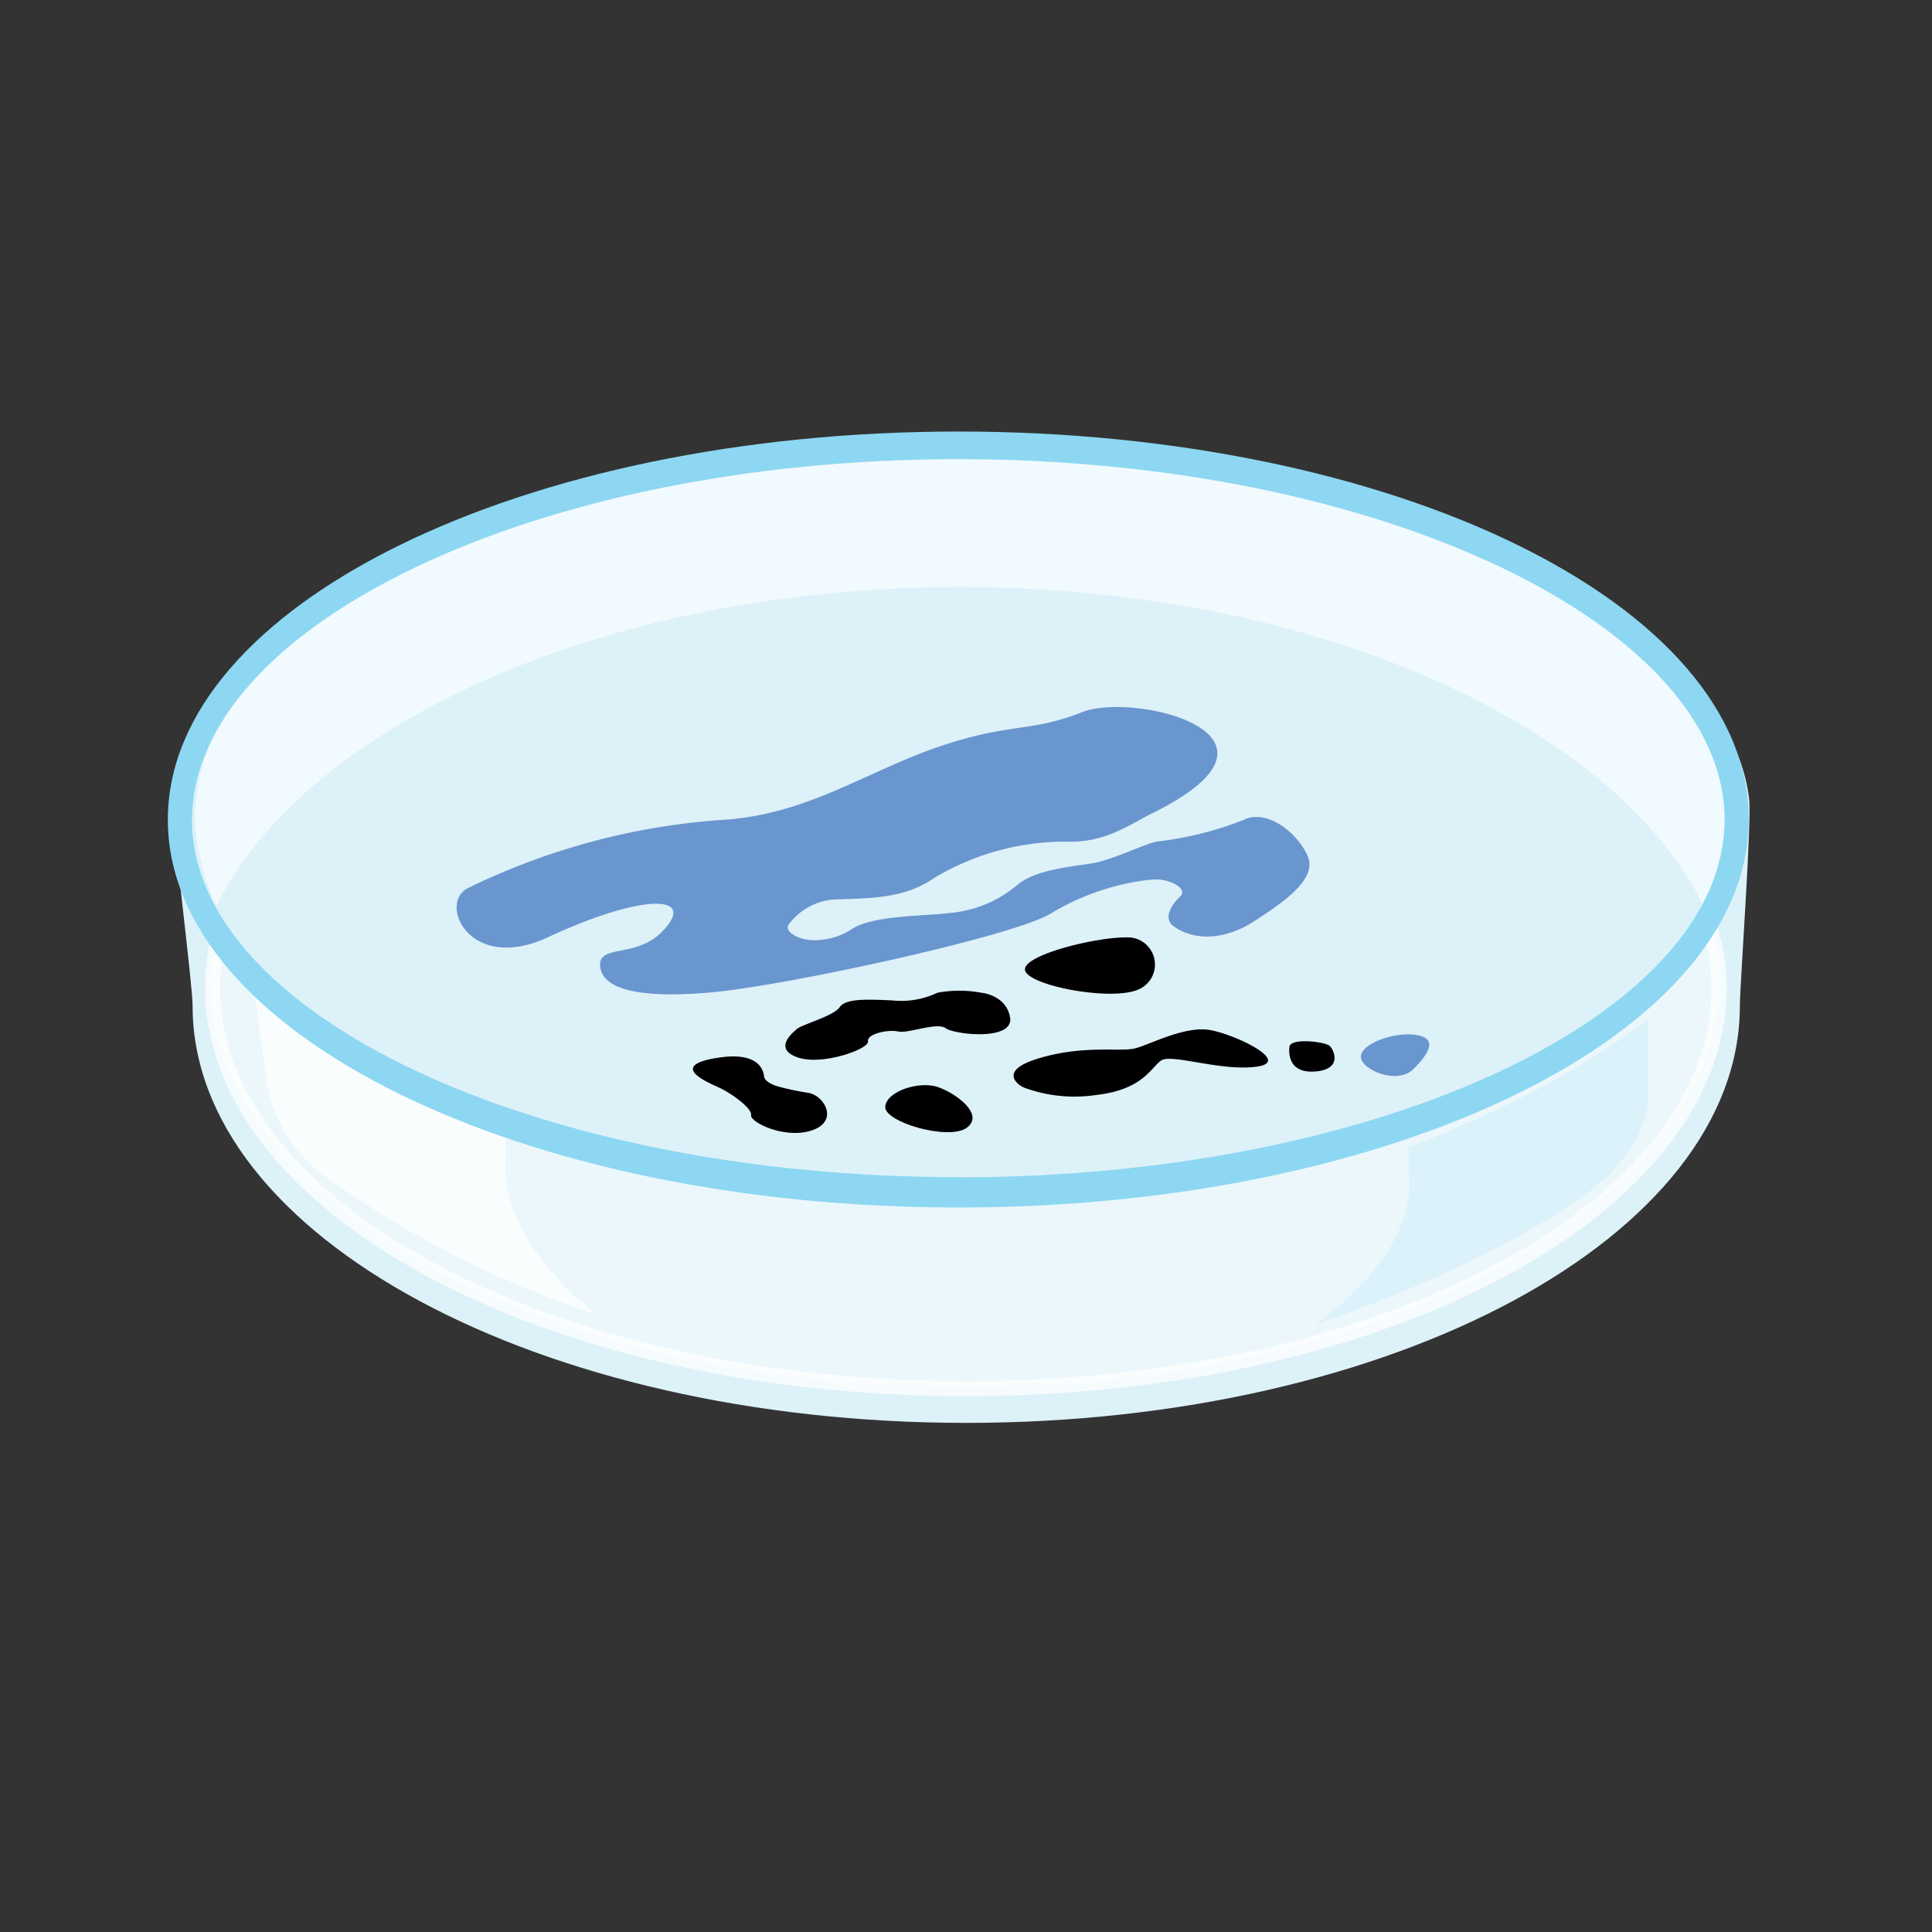 <svg xmlns="http://www.w3.org/2000/svg" xmlns:xlink="http://www.w3.org/1999/xlink" viewbox="0 0 128 128" width="128" height="128"><rect width="100%" height="100%" fill="#333333" stroke="none"/><defs><style>.cls-1{isolation:isolate;stroke:none;}.cls-2{fill:url(#未命名的渐变_209);stroke:none;}.cls-10,.cls-3{opacity:0.73;stroke:none;}.cls-4,.cls-7{stroke:#fff;stroke-miterlimit:10;}.cls-4{stroke-width:2px;}.cls-4,.cls-5{fill:url(#未命名的渐变_186);stroke:none;}.cls-6{opacity:0.74;stroke:none;}.cls-7{fill:none;stroke-width:1px;}.cls-8{opacity:0.42;stroke:none;}.cls-10,.cls-9{fill:#fff;stroke:none;}.cls-10{mix-blend-mode:lighten;stroke:none;}.cls-11{fill:#a2def9;opacity:0.21;mix-blend-mode:multiply;stroke:none;}.cls-12{fill:url(#未命名的渐变_321);stroke:none;}.cls-13{fill:url(#未命名的渐变_616);stroke:none;}.cls-14{fill:url(#未命名的渐变_616-2);stroke:none;}.cls-15{fill:url(#未命名的渐变_616-3);stroke:none;}.cls-16{fill:url(#未命名的渐变_616-4);stroke:none;}.cls-17{fill:url(#未命名的渐变_616-5);stroke:none;}.cls-18{fill:url(#未命名的渐变_616-6);stroke:none;}.cls-19{fill:url(#未命名的渐变_616-7);stroke:none;}.cls-20{fill:url(#未命名的渐变_616-8);stroke:none;}</style><linearGradient id="&#x672A;&#x547D;&#x540D;&#x7684;&#x6E10;&#x53D8;_209" x1="84.23" y1="95.46" x2="45.64" y2="28.62" gradientunits="userSpaceOnUse"><stop offset="0" stop-color="#bfe7f5"/><stop offset="0.55" stop-color="#e8f6f8"/><stop offset="0.67" stop-color="#e4f4f8"/><stop offset="0.98" stop-color="#ddf1f8"/></linearGradient><linearGradient id="&#x672A;&#x547D;&#x540D;&#x7684;&#x6E10;&#x53D8;_186" x1="12.92" y1="44.87" x2="114.28" y2="44.87" gradientunits="userSpaceOnUse"><stop offset="0.01" stop-color="#f1fafe"/><stop offset="0.82" stop-color="#c2e3f7"/></linearGradient><linearGradient id="&#x672A;&#x547D;&#x540D;&#x7684;&#x6E10;&#x53D8;_321" x1="11.13" y1="54.32" x2="115.86" y2="54.32" gradientunits="userSpaceOnUse"><stop offset="0" stop-color="#8dd7f2"/><stop offset="0.09" stop-color="#b3e3f5"/><stop offset="0.5" stop-color="#b5e4f5"/><stop offset="0.65" stop-color="#bce6f6"/><stop offset="0.76" stop-color="#c8ebf8"/><stop offset="0.85" stop-color="#d9f1fb"/><stop offset="0.92" stop-color="#eff9fe"/><stop offset="0.92" stop-color="#eff9fe"/><stop offset="1" stop-color="#87d5f7"/></linearGradient><linearGradient id="&#x672A;&#x547D;&#x540D;&#x7684;&#x6E10;&#x53D8;_616" x1="31.05" y1="57.36" x2="81.14" y2="57.36" gradienttransform="matrix(1.1, 0.14, -0.13, 0.99, 4.42, -8.65)" gradientunits="userSpaceOnUse"><stop offset="0" stop-color="#6996cf"/><stop offset="1" stop-color="#9398cc"/></linearGradient><linearGradient id="&#x672A;&#x547D;&#x540D;&#x7684;&#x6E10;&#x53D8;_616-2" x1="65.13" y1="62.99" x2="72.79" y2="62.99" xlink:href="#&#x672A;&#x547D;&#x540D;&#x7684;&#x6E10;&#x53D8;_616"><linearGradient id="&#x672A;&#x547D;&#x540D;&#x7684;&#x6E10;&#x53D8;_616-3" x1="51.55" y1="68.89" x2="64.6" y2="68.89" xlink:href="#&#x672A;&#x547D;&#x540D;&#x7684;&#x6E10;&#x53D8;_616"><linearGradient id="&#x672A;&#x547D;&#x540D;&#x7684;&#x6E10;&#x53D8;_616-4" x1="46.23" y1="74.53" x2="54.53" y2="74.53" xlink:href="#&#x672A;&#x547D;&#x540D;&#x7684;&#x6E10;&#x53D8;_616"><linearGradient id="&#x672A;&#x547D;&#x540D;&#x7684;&#x6E10;&#x53D8;_616-5" x1="57.93" y1="73.96" x2="63.19" y2="73.96" xlink:href="#&#x672A;&#x547D;&#x540D;&#x7684;&#x6E10;&#x53D8;_616"><linearGradient id="&#x672A;&#x547D;&#x540D;&#x7684;&#x6E10;&#x53D8;_616-6" x1="65.29" y1="69.22" x2="80.19" y2="69.22" xlink:href="#&#x672A;&#x547D;&#x540D;&#x7684;&#x6E10;&#x53D8;_616"><linearGradient id="&#x672A;&#x547D;&#x540D;&#x7684;&#x6E10;&#x53D8;_616-7" x1="81.36" y1="67.29" x2="84.11" y2="67.29" xlink:href="#&#x672A;&#x547D;&#x540D;&#x7684;&#x6E10;&#x53D8;_616"><linearGradient id="&#x672A;&#x547D;&#x540D;&#x7684;&#x6E10;&#x53D8;_616-8" x1="85.65" y1="66.42" x2="89.61" y2="66.42" xlink:href="#&#x672A;&#x547D;&#x540D;&#x7684;&#x6E10;&#x53D8;_616"/></linearGradient></linearGradient></linearGradient></linearGradient></linearGradient></linearGradient></defs><title>&#x751F;&#x7269;&#x4EEA;&#x5668;</title><g class="cls-1"><g id="Bio_instruments&#x751F;&#x7269;&#x4EEA;&#x5668;" data-name="Bio instruments&#x751F;&#x7269;&#x4EEA;&#x5668;"><path class="cls-2" d="M115.27,66.65c0,15.25-22.95,27.62-51.26,27.62S12.76,81.9,12.76,66.65c0-1.42-1.25-11-1.21-12.41C11.93,40,38.34,38,64,38s50.09.88,51.88,14.89C116.08,54.26,115.27,65.26,115.27,66.65Z"/><g class="cls-3"><path class="cls-4" d="M63.6,38.89c23.69,0,43.38,9.24,49.26,21.09a15.38,15.38,0,0,0,1.42-5.77c0-13.51-22.69-24.46-50.68-24.46s-50.68,11-50.68,24.46A15.38,15.38,0,0,0,14.34,60C20.22,48.13,39.91,38.89,63.6,38.89Z"/></g><path class="cls-5" d="M63.6,38.89c23.69,0,43.38,9.24,49.26,21.09a15.38,15.38,0,0,0,1.42-5.77c0-13.51-22.69-24.46-50.68-24.46s-50.68,11-50.68,24.46A15.38,15.38,0,0,0,14.34,60C20.22,48.13,39.91,38.89,63.6,38.89Z"/><g class="cls-6"><path class="cls-7" d="M14.48,62.17a14.48,14.48,0,0,0-.39,3.26C14.09,80.08,36.43,92,64,92s49.89-11.88,49.89-26.53a13.48,13.48,0,0,0-.64-4.09"/></g><g class="cls-8"><path class="cls-9" d="M63.9,79.61c-23.15,0-42.77-7.55-49.59-18a15,15,0,0,0-.39,3.32c0,14.92,22.37,27,50,27s50-12.1,50-27a15,15,0,0,0-.39-3.32C106.67,72.07,87.05,79.61,63.9,79.61Z"/></g><path class="cls-10" d="M33.5,76.58V75s-10.21-4.5-16.69-9.66l.84,6.28a9.78,9.78,0,0,0,4.22,6.55,65.88,65.88,0,0,0,17.67,8.92S32.89,82.24,33.5,76.58Z"/><path class="cls-11" d="M93.34,77.65V76s9.37-3.36,15.85-8.51v5.14c0,2.16-1.53,4.63-4.22,6.55-3.25,2.33-8.8,5.46-18,8.64C87,87.85,94,83.31,93.34,77.65Z"/><path class="cls-12" d="M63.49,28.59c-28.92,0-52.37,11.52-52.37,25.72S34.57,80,63.49,80s52.37-11.51,52.37-25.73S92.42,28.59,63.49,28.59Zm0,49.4c-28,0-50.77-10.83-50.77-23.67s22.73-23.9,50.77-23.9,50.77,11.07,50.77,23.9S91.54,78,63.49,78Z"/><path class="cls-13" d="M54.35,62.27c-1.2.16-2.52-.51-2.07-1.05a4.11,4.11,0,0,1,2.88-1.62c2.35-.11,4.66,0,6.71-1.42a16.92,16.92,0,0,1,8.71-2.42c2.62.13,4.37-1.2,5.68-1.84,10.72-5.24-1.12-8.1-4.56-6.74s-4.71.68-9.44,2.27S53.58,53.93,48,54.31a45.46,45.46,0,0,0-17,4.53c-2,1,.1,5.69,5.34,3.24,6.07-2.83,9.92-2.9,7.58-.41-1.74,1.85-4.27.85-4.16,2.33s2.41,2.2,7.44,1.74S67.27,62,69.64,60.51a16.17,16.17,0,0,1,6.51-2.22h.05c1.2-.17,2.54.57,2,1.09s-1.2,1.44-.43,2c1.42,1,3.46.87,5.33-.35s4.25-2.79,3.52-4.36-2.71-3.08-4.2-2.36a22.75,22.75,0,0,1-5.63,1.43c-.62,0-3,1.22-4.39,1.45s-3.78.41-5,1.44A8,8,0,0,1,63,60.48c-1.9.24-5.3.14-6.68,1.15A4.41,4.41,0,0,1,54.35,62.27Z"/><path class="cls-14" d="M67.91,64.27c.18,1,5.34,2,7.28,1.37a1.8,1.8,0,0,0-.31-3.53C72.87,62,67.73,63.26,67.91,64.27Z"/><path class="cls-15" d="M66,66.1a2.52,2.52,0,0,0-1-.33,7.89,7.89,0,0,0-2.89,0,5.59,5.59,0,0,1-3,.51c-1.7-.08-3.09-.13-3.48.45s-2.48,1.14-2.83,1.44-1.57,1.33.06,1.89,4.74-.57,4.65-1.07,1.35-.8,2-.65,2.57-.64,3.14-.22,4.39.85,4.28-.63A1.82,1.82,0,0,0,66,66.1Z"/><path class="cls-16" d="M51.62,72c-.58-.15-1-.43-1-.72-.09-.61-.6-1.57-3-1.21-3.49.52-.68,1.66.05,2s2.16,1.33,2.09,1.81,2.27,1.62,4.06,1,.77-2.34-.3-2.48A18.2,18.2,0,0,1,51.62,72Z"/><path class="cls-17" d="M62.08,72c-1.2-.37-3.3.27-3.43,1.3s4.21,2.3,5.41,1.41S63.27,72.38,62.08,72Z"/><path class="cls-18" d="M67.88,72.07a1.47,1.47,0,0,1-.37-.21c-.35-.29-1-1.06,1.34-1.75,2.91-.88,5.34-.42,6.3-.64s3.31-1.52,5-1.23,5.47,2.11,3.1,2.43-5.63-.88-6.32-.41-1.19,1.94-4.34,2.29A9.66,9.66,0,0,1,67.88,72.07Z"/><path class="cls-19" d="M88.08,69.28c-.28-.25-2.57-.55-2.65.07s.07,1.82,1.81,1.63S88.36,69.52,88.08,69.28Z"/><path class="cls-20" d="M93.77,68.56c-1.53-.2-3.66.64-3.61,1.48s2.4,1.85,3.47.8S95.29,68.76,93.77,68.56Z"/></g></g></svg>